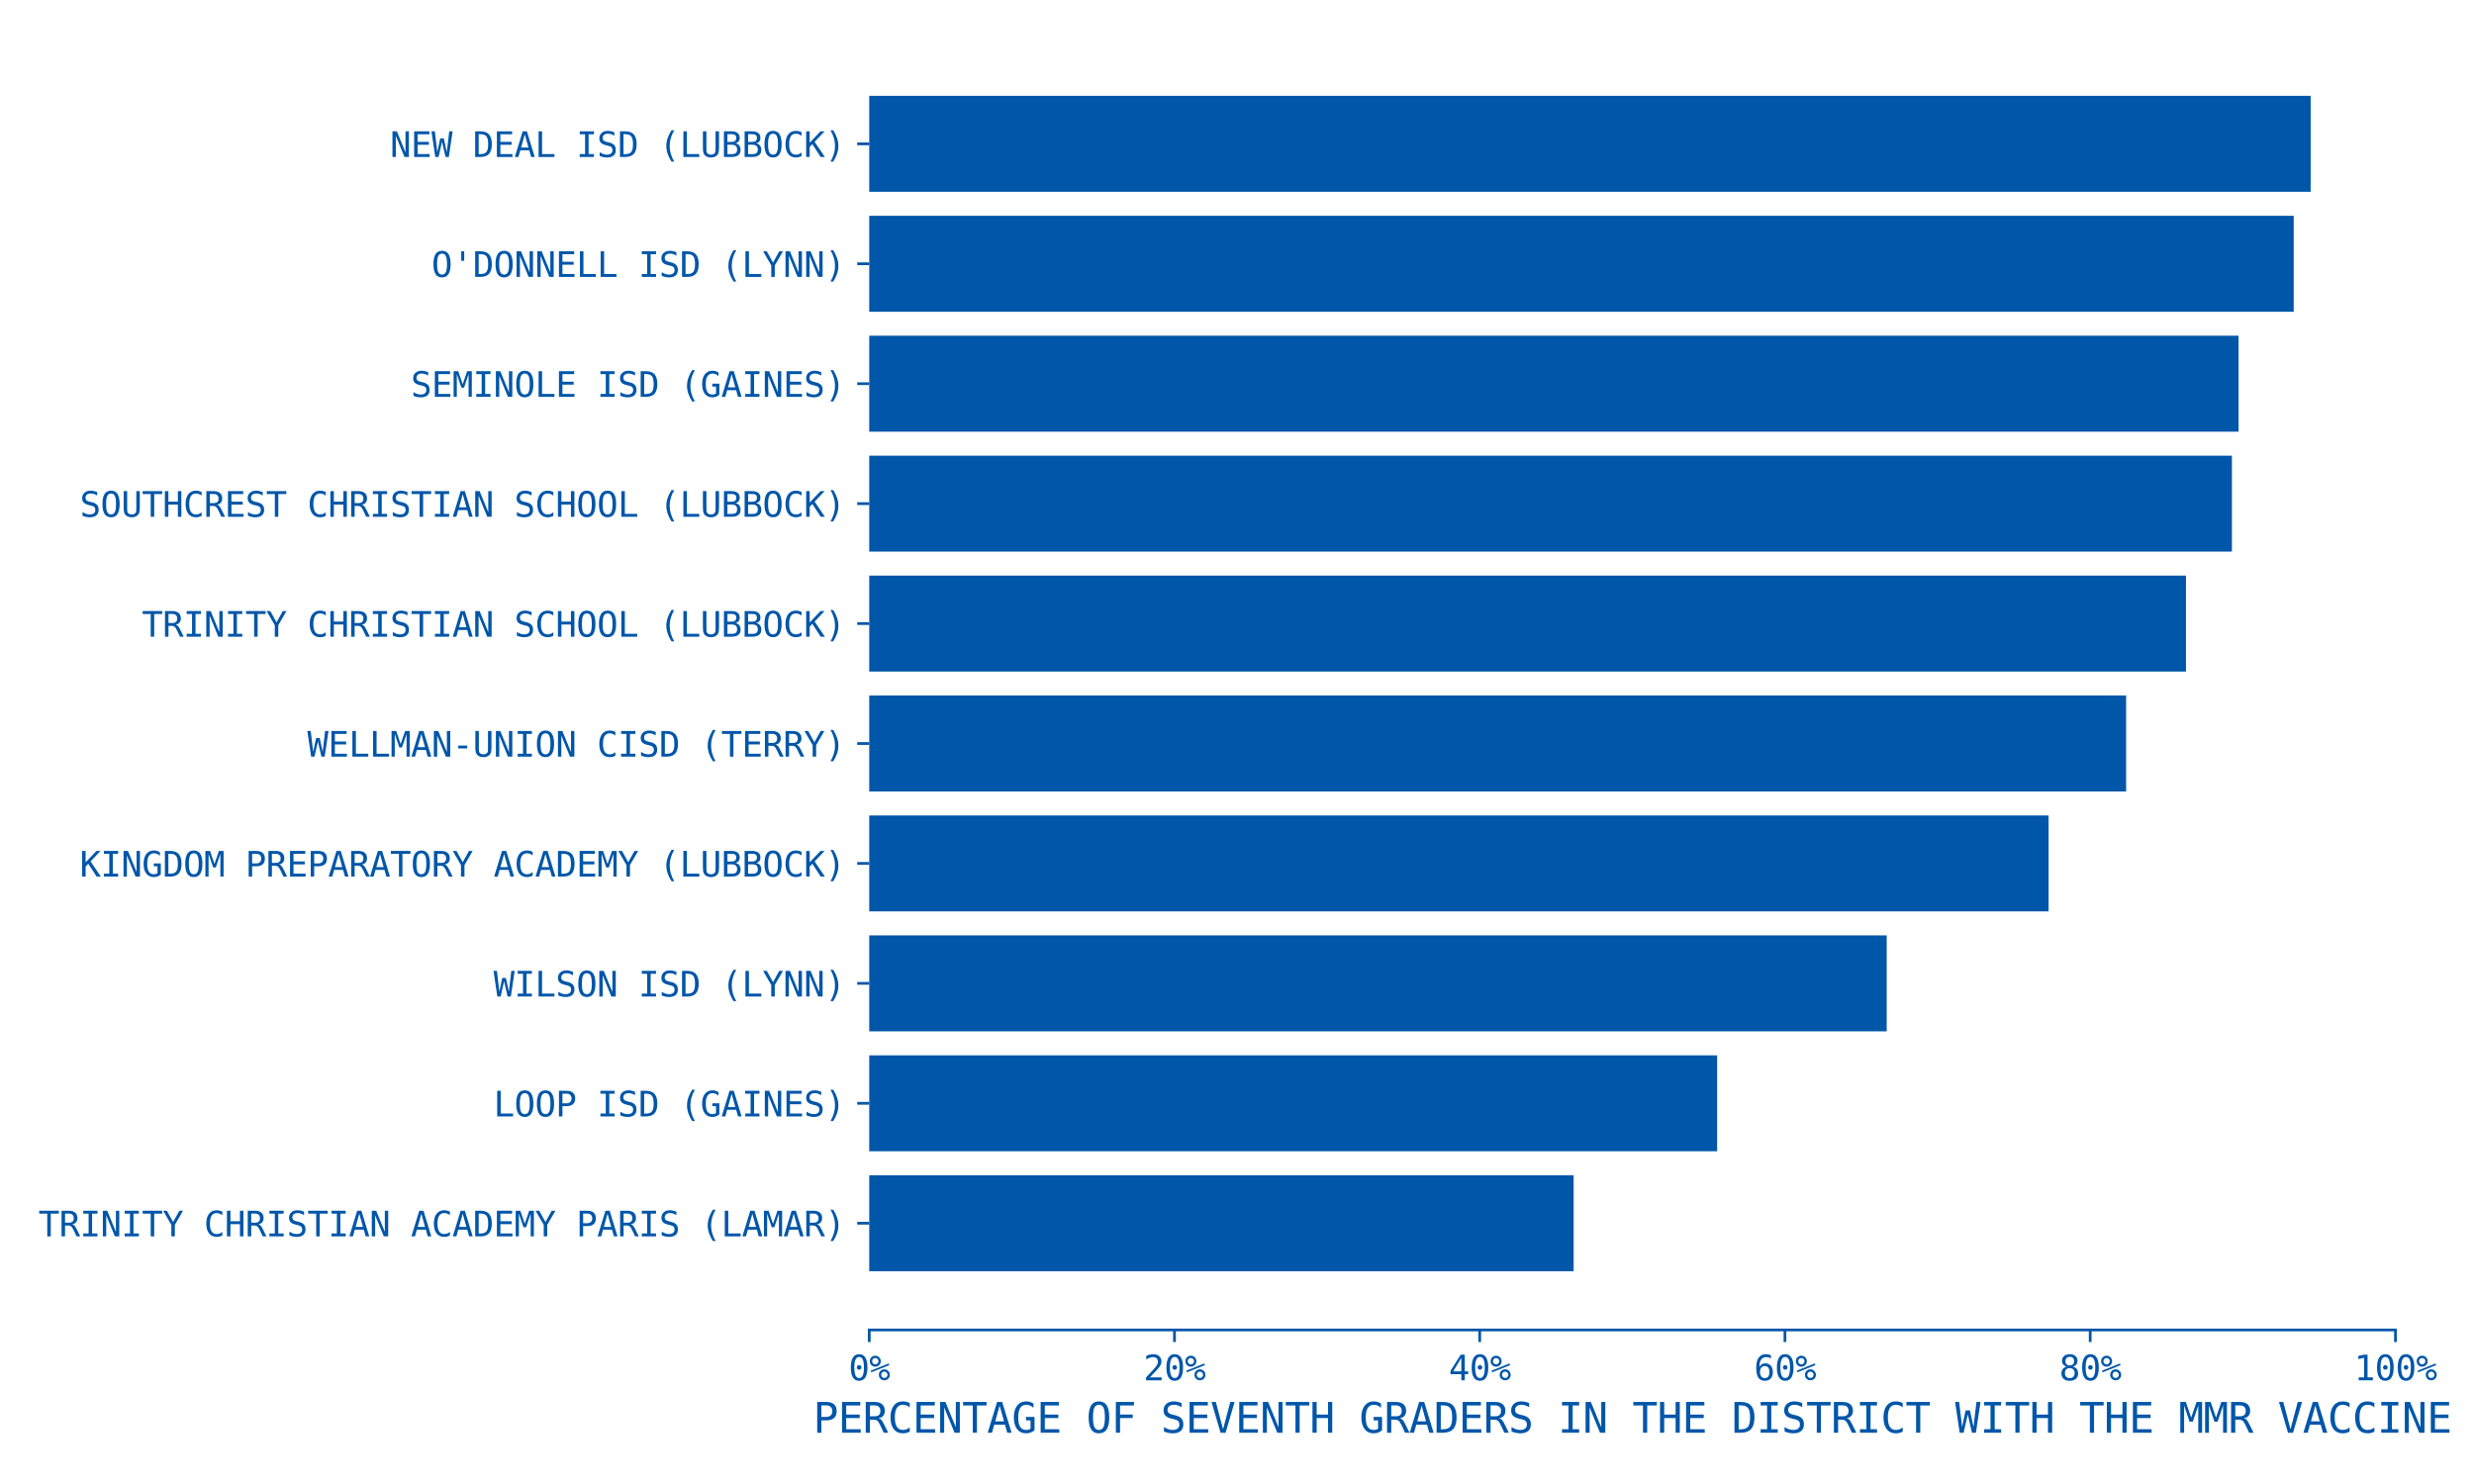<?xml version="1.0" encoding="utf-8" standalone="no"?>
<!DOCTYPE svg PUBLIC "-//W3C//DTD SVG 1.1//EN"
  "http://www.w3.org/Graphics/SVG/1.1/DTD/svg11.dtd">
<svg xmlns:xlink="http://www.w3.org/1999/xlink" width="720pt" height="432pt" viewBox="0 0 720 432" xmlns="http://www.w3.org/2000/svg" version="1.1">
 <defs>
  <style type="text/css">*{stroke-linejoin: round; stroke-linecap: butt}</style>
 </defs>
 <g id="figure_1">
  <g id="patch_1">
   <path d="M 0 432 
L 720 432 
L 720 0 
L 0 0 
z
" style="fill: #ffffff"/>
  </g>
  <g id="axes_1">
   <g id="patch_2">
    <path d="M 252.97 387.16 
L 697.14 387.16 
L 697.14 10.8 
L 252.97 10.8 
z
" style="fill: #ffffff"/>
   </g>
   <g id="patch_3">
    <path d="M 252.97 370.053 
L 457.972 370.053 
L 457.972 342.122 
L 252.97 342.122 
z
" clip-path="url(#p07ffabff67)" style="fill: #0056a9"/>
   </g>
   <g id="patch_4">
    <path d="M 252.97 335.14 
L 499.731 335.14 
L 499.731 307.21 
L 252.97 307.21 
z
" clip-path="url(#p07ffabff67)" style="fill: #0056a9"/>
   </g>
   <g id="patch_5">
    <path d="M 252.97 300.227 
L 549.083 300.227 
L 549.083 272.297 
L 252.97 272.297 
z
" clip-path="url(#p07ffabff67)" style="fill: #0056a9"/>
   </g>
   <g id="patch_6">
    <path d="M 252.97 265.314 
L 596.192 265.314 
L 596.192 237.384 
L 252.97 237.384 
z
" clip-path="url(#p07ffabff67)" style="fill: #0056a9"/>
   </g>
   <g id="patch_7">
    <path d="M 252.97 230.402 
L 618.757 230.402 
L 618.757 202.471 
L 252.97 202.471 
z
" clip-path="url(#p07ffabff67)" style="fill: #0056a9"/>
   </g>
   <g id="patch_8">
    <path d="M 252.97 195.489 
L 636.175 195.489 
L 636.175 167.558 
L 252.97 167.558 
z
" clip-path="url(#p07ffabff67)" style="fill: #0056a9"/>
   </g>
   <g id="patch_9">
    <path d="M 252.97 160.576 
L 649.55 160.576 
L 649.55 132.646 
L 252.97 132.646 
z
" clip-path="url(#p07ffabff67)" style="fill: #0056a9"/>
   </g>
   <g id="patch_10">
    <path d="M 252.97 125.663 
L 651.478 125.663 
L 651.478 97.733 
L 252.97 97.733 
z
" clip-path="url(#p07ffabff67)" style="fill: #0056a9"/>
   </g>
   <g id="patch_11">
    <path d="M 252.97 90.75 
L 667.529 90.75 
L 667.529 62.82 
L 252.97 62.82 
z
" clip-path="url(#p07ffabff67)" style="fill: #0056a9"/>
   </g>
   <g id="patch_12">
    <path d="M 252.97 55.838 
L 672.464 55.838 
L 672.464 27.907 
L 252.97 27.907 
z
" clip-path="url(#p07ffabff67)" style="fill: #0056a9"/>
   </g>
   <g id="matplotlib.axis_1">
    <g id="xtick_1">
     <g id="line2d_1">
      <defs>
       <path id="mfeae69764f" d="M 0 0 
L 0 3.5 
" style="stroke: #0056a9; stroke-width: 0.8"/>
      </defs>
      <g>
       <use xlink:href="#mfeae69764f" x="252.97" y="387.16" style="fill: #0056a9; stroke: #0056a9; stroke-width: 0.8"/>
      </g>
     </g>
     <g id="text_1">
      <!-- 0% -->
      <g style="fill: #0056a9" transform="translate(246.95 401.812) scale(0.1 -0.1)">
       <defs>
        <path id="DejaVuSansMono-30" d="M 1509 2344 
Q 1509 2516 1629 2641 
Q 1750 2766 1919 2766 
Q 2094 2766 2219 2641 
Q 2344 2516 2344 2344 
Q 2344 2169 2220 2047 
Q 2097 1925 1919 1925 
Q 1744 1925 1626 2044 
Q 1509 2163 1509 2344 
z
M 1925 4250 
Q 1484 4250 1267 3775 
Q 1050 3300 1050 2328 
Q 1050 1359 1267 884 
Q 1484 409 1925 409 
Q 2369 409 2586 884 
Q 2803 1359 2803 2328 
Q 2803 3300 2586 3775 
Q 2369 4250 1925 4250 
z
M 1925 4750 
Q 2672 4750 3055 4137 
Q 3438 3525 3438 2328 
Q 3438 1134 3055 521 
Q 2672 -91 1925 -91 
Q 1178 -91 797 521 
Q 416 1134 416 2328 
Q 416 3525 797 4137 
Q 1178 4750 1925 4750 
z
" transform="scale(0.016)"/>
        <path id="DejaVuSansMono-25" d="M 2175 997 
Q 2175 753 2339 587 
Q 2503 422 2747 422 
Q 2988 422 3155 589 
Q 3322 756 3322 997 
Q 3322 1238 3153 1406 
Q 2984 1575 2747 1575 
Q 2503 1575 2339 1409 
Q 2175 1244 2175 997 
z
M 1753 997 
Q 1753 1419 2040 1708 
Q 2328 1997 2747 1997 
Q 2947 1997 3126 1922 
Q 3306 1847 3450 1703 
Q 3594 1556 3672 1375 
Q 3750 1194 3750 997 
Q 3750 581 3459 290 
Q 3169 0 2747 0 
Q 2322 0 2037 286 
Q 1753 572 1753 997 
z
M 378 1453 
L 269 1753 
L 3525 3059 
L 3653 2759 
L 378 1453 
z
M 525 3475 
Q 525 3228 689 3064 
Q 853 2900 1100 2900 
Q 1341 2900 1509 3067 
Q 1678 3234 1678 3475 
Q 1678 3716 1509 3883 
Q 1341 4050 1100 4050 
Q 859 4050 692 3884 
Q 525 3719 525 3475 
z
M 103 3475 
Q 103 3897 390 4186 
Q 678 4475 1100 4475 
Q 1300 4475 1483 4400 
Q 1666 4325 1806 4184 
Q 1947 4044 2023 3861 
Q 2100 3678 2100 3475 
Q 2100 3056 1809 2767 
Q 1519 2478 1100 2478 
Q 678 2478 390 2765 
Q 103 3053 103 3475 
z
" transform="scale(0.016)"/>
       </defs>
       <use xlink:href="#DejaVuSansMono-30"/>
       <use xlink:href="#DejaVuSansMono-25" transform="translate(60.205 0)"/>
      </g>
     </g>
    </g>
    <g id="xtick_2">
     <g id="line2d_2">
      <g>
       <use xlink:href="#mfeae69764f" x="341.804" y="387.16" style="fill: #0056a9; stroke: #0056a9; stroke-width: 0.8"/>
      </g>
     </g>
     <g id="text_2">
      <!-- 20% -->
      <g style="fill: #0056a9" transform="translate(332.774 401.812) scale(0.1 -0.1)">
       <defs>
        <path id="DejaVuSansMono-32" d="M 1166 531 
L 3309 531 
L 3309 0 
L 475 0 
L 475 531 
Q 1059 1147 1496 1619 
Q 1934 2091 2100 2284 
Q 2413 2666 2522 2902 
Q 2631 3138 2631 3384 
Q 2631 3775 2401 3997 
Q 2172 4219 1772 4219 
Q 1488 4219 1175 4116 
Q 863 4013 513 3803 
L 513 4441 
Q 834 4594 1145 4672 
Q 1456 4750 1759 4750 
Q 2444 4750 2861 4386 
Q 3278 4022 3278 3431 
Q 3278 3131 3139 2831 
Q 3000 2531 2688 2169 
Q 2513 1966 2180 1606 
Q 1847 1247 1166 531 
z
" transform="scale(0.016)"/>
       </defs>
       <use xlink:href="#DejaVuSansMono-32"/>
       <use xlink:href="#DejaVuSansMono-30" transform="translate(60.205 0)"/>
       <use xlink:href="#DejaVuSansMono-25" transform="translate(120.41 0)"/>
      </g>
     </g>
    </g>
    <g id="xtick_3">
     <g id="line2d_3">
      <g>
       <use xlink:href="#mfeae69764f" x="430.638" y="387.16" style="fill: #0056a9; stroke: #0056a9; stroke-width: 0.8"/>
      </g>
     </g>
     <g id="text_3">
      <!-- 40% -->
      <g style="fill: #0056a9" transform="translate(421.608 401.812) scale(0.1 -0.1)">
       <defs>
        <path id="DejaVuSansMono-34" d="M 2297 4091 
L 825 1625 
L 2297 1625 
L 2297 4091 
z
M 2194 4666 
L 2925 4666 
L 2925 1625 
L 3547 1625 
L 3547 1113 
L 2925 1113 
L 2925 0 
L 2297 0 
L 2297 1113 
L 319 1113 
L 319 1709 
L 2194 4666 
z
" transform="scale(0.016)"/>
       </defs>
       <use xlink:href="#DejaVuSansMono-34"/>
       <use xlink:href="#DejaVuSansMono-30" transform="translate(60.205 0)"/>
       <use xlink:href="#DejaVuSansMono-25" transform="translate(120.41 0)"/>
      </g>
     </g>
    </g>
    <g id="xtick_4">
     <g id="line2d_4">
      <g>
       <use xlink:href="#mfeae69764f" x="519.472" y="387.16" style="fill: #0056a9; stroke: #0056a9; stroke-width: 0.8"/>
      </g>
     </g>
     <g id="text_4">
      <!-- 60% -->
      <g style="fill: #0056a9" transform="translate(510.442 401.812) scale(0.1 -0.1)">
       <defs>
        <path id="DejaVuSansMono-36" d="M 3097 4563 
L 3097 3981 
Q 2900 4097 2678 4158 
Q 2456 4219 2216 4219 
Q 1616 4219 1306 3767 
Q 997 3316 997 2438 
Q 1147 2750 1412 2917 
Q 1678 3084 2022 3084 
Q 2697 3084 3067 2670 
Q 3438 2256 3438 1497 
Q 3438 741 3056 325 
Q 2675 -91 1984 -91 
Q 1172 -91 794 492 
Q 416 1075 416 2328 
Q 416 3509 870 4129 
Q 1325 4750 2188 4750 
Q 2419 4750 2650 4701 
Q 2881 4653 3097 4563 
z
M 1972 2591 
Q 1569 2591 1337 2300 
Q 1106 2009 1106 1497 
Q 1106 984 1337 693 
Q 1569 403 1972 403 
Q 2391 403 2603 679 
Q 2816 956 2816 1497 
Q 2816 2041 2603 2316 
Q 2391 2591 1972 2591 
z
" transform="scale(0.016)"/>
       </defs>
       <use xlink:href="#DejaVuSansMono-36"/>
       <use xlink:href="#DejaVuSansMono-30" transform="translate(60.205 0)"/>
       <use xlink:href="#DejaVuSansMono-25" transform="translate(120.41 0)"/>
      </g>
     </g>
    </g>
    <g id="xtick_5">
     <g id="line2d_5">
      <g>
       <use xlink:href="#mfeae69764f" x="608.306" y="387.16" style="fill: #0056a9; stroke: #0056a9; stroke-width: 0.8"/>
      </g>
     </g>
     <g id="text_5">
      <!-- 80% -->
      <g style="fill: #0056a9" transform="translate(599.276 401.812) scale(0.1 -0.1)">
       <defs>
        <path id="DejaVuSansMono-38" d="M 1925 2216 
Q 1503 2216 1273 1980 
Q 1044 1744 1044 1313 
Q 1044 881 1276 642 
Q 1509 403 1925 403 
Q 2350 403 2579 639 
Q 2809 875 2809 1313 
Q 2809 1741 2576 1978 
Q 2344 2216 1925 2216 
z
M 1375 2478 
Q 972 2581 745 2862 
Q 519 3144 519 3541 
Q 519 4097 897 4423 
Q 1275 4750 1925 4750 
Q 2578 4750 2956 4423 
Q 3334 4097 3334 3541 
Q 3334 3144 3107 2862 
Q 2881 2581 2478 2478 
Q 2947 2375 3195 2062 
Q 3444 1750 3444 1253 
Q 3444 622 3041 265 
Q 2638 -91 1925 -91 
Q 1213 -91 811 264 
Q 409 619 409 1247 
Q 409 1747 657 2061 
Q 906 2375 1375 2478 
z
M 1147 3481 
Q 1147 3106 1347 2909 
Q 1547 2713 1925 2713 
Q 2306 2713 2506 2909 
Q 2706 3106 2706 3481 
Q 2706 3863 2507 4063 
Q 2309 4263 1925 4263 
Q 1547 4263 1347 4061 
Q 1147 3859 1147 3481 
z
" transform="scale(0.016)"/>
       </defs>
       <use xlink:href="#DejaVuSansMono-38"/>
       <use xlink:href="#DejaVuSansMono-30" transform="translate(60.205 0)"/>
       <use xlink:href="#DejaVuSansMono-25" transform="translate(120.41 0)"/>
      </g>
     </g>
    </g>
    <g id="xtick_6">
     <g id="line2d_6">
      <g>
       <use xlink:href="#mfeae69764f" x="697.14" y="387.16" style="fill: #0056a9; stroke: #0056a9; stroke-width: 0.8"/>
      </g>
     </g>
     <g id="text_6">
      <!-- 100% -->
      <g style="fill: #0056a9" transform="translate(685.099 401.812) scale(0.1 -0.1)">
       <defs>
        <path id="DejaVuSansMono-31" d="M 844 531 
L 1825 531 
L 1825 4097 
L 769 3859 
L 769 4434 
L 1819 4666 
L 2450 4666 
L 2450 531 
L 3419 531 
L 3419 0 
L 844 0 
L 844 531 
z
" transform="scale(0.016)"/>
       </defs>
       <use xlink:href="#DejaVuSansMono-31"/>
       <use xlink:href="#DejaVuSansMono-30" transform="translate(60.205 0)"/>
       <use xlink:href="#DejaVuSansMono-30" transform="translate(120.41 0)"/>
       <use xlink:href="#DejaVuSansMono-25" transform="translate(180.615 0)"/>
      </g>
     </g>
    </g>
    <g id="text_7">
     <!-- PERCENTAGE OF SEVENTH GRADERS IN THE DISTRICT WITH THE MMR VACCINE -->
     <g style="fill: #0056a9" transform="translate(236.651 417.073) scale(0.12 -0.12)">
      <defs>
       <path id="DejaVuSansMono-50" d="M 1247 4147 
L 1247 2394 
L 1978 2394 
Q 2416 2394 2661 2625 
Q 2906 2856 2906 3272 
Q 2906 3688 2662 3917 
Q 2419 4147 1978 4147 
L 1247 4147 
z
M 616 4666 
L 1978 4666 
Q 2759 4666 3162 4311 
Q 3566 3956 3566 3272 
Q 3566 2581 3164 2228 
Q 2763 1875 1978 1875 
L 1247 1875 
L 1247 0 
L 616 0 
L 616 4666 
z
" transform="scale(0.016)"/>
       <path id="DejaVuSansMono-45" d="M 616 4666 
L 3384 4666 
L 3384 4134 
L 1247 4134 
L 1247 2753 
L 3291 2753 
L 3291 2222 
L 1247 2222 
L 1247 531 
L 3444 531 
L 3444 0 
L 616 0 
L 616 4666 
z
" transform="scale(0.016)"/>
       <path id="DejaVuSansMono-52" d="M 2375 2203 
Q 2619 2141 2791 1967 
Q 2963 1794 3219 1275 
L 3853 0 
L 3175 0 
L 2619 1178 
Q 2378 1681 2186 1826 
Q 1994 1972 1684 1972 
L 1081 1972 
L 1081 0 
L 447 0 
L 447 4666 
L 1747 4666 
Q 2516 4666 2925 4319 
Q 3334 3972 3334 3316 
Q 3334 2853 3082 2561 
Q 2831 2269 2375 2203 
z
M 1081 4147 
L 1081 2491 
L 1772 2491 
Q 2225 2491 2447 2694 
Q 2669 2897 2669 3316 
Q 2669 3719 2433 3933 
Q 2197 4147 1747 4147 
L 1081 4147 
z
" transform="scale(0.016)"/>
       <path id="DejaVuSansMono-43" d="M 3353 166 
Q 3113 38 2859 -26 
Q 2606 -91 2322 -91 
Q 1425 -91 929 543 
Q 434 1178 434 2328 
Q 434 3472 932 4111 
Q 1431 4750 2322 4750 
Q 2606 4750 2859 4686 
Q 3113 4622 3353 4494 
L 3353 3847 
Q 3122 4038 2856 4138 
Q 2591 4238 2322 4238 
Q 1706 4238 1400 3763 
Q 1094 3288 1094 2328 
Q 1094 1372 1400 897 
Q 1706 422 2322 422 
Q 2597 422 2861 522 
Q 3125 622 3353 813 
L 3353 166 
z
" transform="scale(0.016)"/>
       <path id="DejaVuSansMono-4e" d="M 434 4666 
L 1234 4666 
L 2809 825 
L 2809 4666 
L 3419 4666 
L 3419 0 
L 2619 0 
L 1044 3841 
L 1044 0 
L 434 0 
L 434 4666 
z
" transform="scale(0.016)"/>
       <path id="DejaVuSansMono-54" d="M 147 4666 
L 3706 4666 
L 3706 4134 
L 2247 4134 
L 2247 0 
L 1613 0 
L 1613 4134 
L 147 4134 
L 147 4666 
z
" transform="scale(0.016)"/>
       <path id="DejaVuSansMono-41" d="M 1925 4109 
L 1259 1722 
L 2591 1722 
L 1925 4109 
z
M 1544 4666 
L 2309 4666 
L 3738 0 
L 3084 0 
L 2741 1216 
L 1106 1216 
L 769 0 
L 116 0 
L 1544 4666 
z
" transform="scale(0.016)"/>
       <path id="DejaVuSansMono-47" d="M 3450 384 
Q 3197 150 2880 29 
Q 2563 -91 2194 -91 
Q 1306 -91 812 545 
Q 319 1181 319 2328 
Q 319 3472 819 4111 
Q 1319 4750 2209 4750 
Q 2503 4750 2772 4667 
Q 3041 4584 3291 4416 
L 3291 3769 
Q 3038 4009 2772 4123 
Q 2506 4238 2209 4238 
Q 1594 4238 1286 3761 
Q 978 3284 978 2328 
Q 978 1356 1276 889 
Q 1575 422 2194 422 
Q 2403 422 2561 470 
Q 2719 519 2847 622 
L 2847 1875 
L 2169 1875 
L 2169 2394 
L 3450 2394 
L 3450 384 
z
" transform="scale(0.016)"/>
       <path id="DejaVuSansMono-20" transform="scale(0.016)"/>
       <path id="DejaVuSansMono-4f" d="M 2828 2328 
Q 2828 3356 2617 3797 
Q 2406 4238 1925 4238 
Q 1447 4238 1236 3797 
Q 1025 3356 1025 2328 
Q 1025 1303 1236 862 
Q 1447 422 1925 422 
Q 2406 422 2617 861 
Q 2828 1300 2828 2328 
z
M 3488 2328 
Q 3488 1109 3102 509 
Q 2716 -91 1925 -91 
Q 1134 -91 750 506 
Q 366 1103 366 2328 
Q 366 3550 752 4150 
Q 1138 4750 1925 4750 
Q 2716 4750 3102 4150 
Q 3488 3550 3488 2328 
z
" transform="scale(0.016)"/>
       <path id="DejaVuSansMono-46" d="M 728 4666 
L 3475 4666 
L 3475 4134 
L 1363 4134 
L 1363 2759 
L 3278 2759 
L 3278 2228 
L 1363 2228 
L 1363 0 
L 728 0 
L 728 4666 
z
" transform="scale(0.016)"/>
       <path id="DejaVuSansMono-53" d="M 3163 4506 
L 3163 3866 
Q 2875 4050 2586 4144 
Q 2297 4238 2003 4238 
Q 1556 4238 1297 4030 
Q 1038 3822 1038 3469 
Q 1038 3159 1208 2996 
Q 1378 2834 1844 2725 
L 2175 2650 
Q 2831 2497 3131 2169 
Q 3431 1841 3431 1275 
Q 3431 609 3018 259 
Q 2606 -91 1819 -91 
Q 1491 -91 1159 -20 
Q 828 50 494 191 
L 494 863 
Q 853 634 1173 528 
Q 1494 422 1819 422 
Q 2297 422 2562 636 
Q 2828 850 2828 1234 
Q 2828 1584 2645 1768 
Q 2463 1953 2009 2053 
L 1672 2131 
Q 1022 2278 728 2575 
Q 434 2872 434 3372 
Q 434 3997 854 4373 
Q 1275 4750 1972 4750 
Q 2241 4750 2537 4689 
Q 2834 4628 3163 4506 
z
" transform="scale(0.016)"/>
       <path id="DejaVuSansMono-56" d="M 1925 531 
L 3022 4666 
L 3675 4666 
L 2309 0 
L 1544 0 
L 178 4666 
L 831 4666 
L 1925 531 
z
" transform="scale(0.016)"/>
       <path id="DejaVuSansMono-48" d="M 428 4666 
L 1063 4666 
L 1063 2753 
L 2791 2753 
L 2791 4666 
L 3425 4666 
L 3425 0 
L 2791 0 
L 2791 2222 
L 1063 2222 
L 1063 0 
L 428 0 
L 428 4666 
z
" transform="scale(0.016)"/>
       <path id="DejaVuSansMono-44" d="M 1363 519 
Q 2159 519 2475 911 
Q 2791 1303 2791 2328 
Q 2791 3363 2477 3755 
Q 2163 4147 1363 4147 
L 1063 4147 
L 1063 519 
L 1363 519 
z
M 1375 4666 
Q 2444 4666 2950 4097 
Q 3456 3528 3456 2328 
Q 3456 1134 2950 567 
Q 2444 0 1375 0 
L 428 0 
L 428 4666 
L 1375 4666 
z
" transform="scale(0.016)"/>
       <path id="DejaVuSansMono-49" d="M 628 4666 
L 3219 4666 
L 3219 4134 
L 2241 4134 
L 2241 531 
L 3219 531 
L 3219 0 
L 628 0 
L 628 531 
L 1606 531 
L 1606 4134 
L 628 4134 
L 628 4666 
z
" transform="scale(0.016)"/>
       <path id="DejaVuSansMono-57" d="M 0 4666 
L 616 4666 
L 1063 878 
L 1594 3384 
L 2253 3384 
L 2791 872 
L 3238 4666 
L 3853 4666 
L 3156 0 
L 2559 0 
L 1925 2772 
L 1294 0 
L 697 0 
L 0 4666 
z
" transform="scale(0.016)"/>
       <path id="DejaVuSansMono-4d" d="M 269 4666 
L 1113 4666 
L 1919 2291 
L 2731 4666 
L 3578 4666 
L 3578 0 
L 2994 0 
L 2994 4122 
L 2163 1663 
L 1684 1663 
L 850 4122 
L 850 0 
L 269 0 
L 269 4666 
z
" transform="scale(0.016)"/>
      </defs>
      <use xlink:href="#DejaVuSansMono-50"/>
      <use xlink:href="#DejaVuSansMono-45" transform="translate(60.205 0)"/>
      <use xlink:href="#DejaVuSansMono-52" transform="translate(120.41 0)"/>
      <use xlink:href="#DejaVuSansMono-43" transform="translate(180.615 0)"/>
      <use xlink:href="#DejaVuSansMono-45" transform="translate(240.82 0)"/>
      <use xlink:href="#DejaVuSansMono-4e" transform="translate(301.025 0)"/>
      <use xlink:href="#DejaVuSansMono-54" transform="translate(361.23 0)"/>
      <use xlink:href="#DejaVuSansMono-41" transform="translate(421.436 0)"/>
      <use xlink:href="#DejaVuSansMono-47" transform="translate(481.641 0)"/>
      <use xlink:href="#DejaVuSansMono-45" transform="translate(541.846 0)"/>
      <use xlink:href="#DejaVuSansMono-20" transform="translate(602.051 0)"/>
      <use xlink:href="#DejaVuSansMono-4f" transform="translate(662.256 0)"/>
      <use xlink:href="#DejaVuSansMono-46" transform="translate(722.461 0)"/>
      <use xlink:href="#DejaVuSansMono-20" transform="translate(782.666 0)"/>
      <use xlink:href="#DejaVuSansMono-53" transform="translate(842.871 0)"/>
      <use xlink:href="#DejaVuSansMono-45" transform="translate(903.076 0)"/>
      <use xlink:href="#DejaVuSansMono-56" transform="translate(963.281 0)"/>
      <use xlink:href="#DejaVuSansMono-45" transform="translate(1023.486 0)"/>
      <use xlink:href="#DejaVuSansMono-4e" transform="translate(1083.691 0)"/>
      <use xlink:href="#DejaVuSansMono-54" transform="translate(1143.896 0)"/>
      <use xlink:href="#DejaVuSansMono-48" transform="translate(1204.102 0)"/>
      <use xlink:href="#DejaVuSansMono-20" transform="translate(1264.307 0)"/>
      <use xlink:href="#DejaVuSansMono-47" transform="translate(1324.512 0)"/>
      <use xlink:href="#DejaVuSansMono-52" transform="translate(1384.717 0)"/>
      <use xlink:href="#DejaVuSansMono-41" transform="translate(1444.922 0)"/>
      <use xlink:href="#DejaVuSansMono-44" transform="translate(1505.127 0)"/>
      <use xlink:href="#DejaVuSansMono-45" transform="translate(1565.332 0)"/>
      <use xlink:href="#DejaVuSansMono-52" transform="translate(1625.537 0)"/>
      <use xlink:href="#DejaVuSansMono-53" transform="translate(1685.742 0)"/>
      <use xlink:href="#DejaVuSansMono-20" transform="translate(1745.947 0)"/>
      <use xlink:href="#DejaVuSansMono-49" transform="translate(1806.152 0)"/>
      <use xlink:href="#DejaVuSansMono-4e" transform="translate(1866.357 0)"/>
      <use xlink:href="#DejaVuSansMono-20" transform="translate(1926.562 0)"/>
      <use xlink:href="#DejaVuSansMono-54" transform="translate(1986.768 0)"/>
      <use xlink:href="#DejaVuSansMono-48" transform="translate(2046.973 0)"/>
      <use xlink:href="#DejaVuSansMono-45" transform="translate(2107.178 0)"/>
      <use xlink:href="#DejaVuSansMono-20" transform="translate(2167.383 0)"/>
      <use xlink:href="#DejaVuSansMono-44" transform="translate(2227.588 0)"/>
      <use xlink:href="#DejaVuSansMono-49" transform="translate(2287.793 0)"/>
      <use xlink:href="#DejaVuSansMono-53" transform="translate(2347.998 0)"/>
      <use xlink:href="#DejaVuSansMono-54" transform="translate(2408.203 0)"/>
      <use xlink:href="#DejaVuSansMono-52" transform="translate(2468.408 0)"/>
      <use xlink:href="#DejaVuSansMono-49" transform="translate(2528.613 0)"/>
      <use xlink:href="#DejaVuSansMono-43" transform="translate(2588.818 0)"/>
      <use xlink:href="#DejaVuSansMono-54" transform="translate(2649.023 0)"/>
      <use xlink:href="#DejaVuSansMono-20" transform="translate(2709.229 0)"/>
      <use xlink:href="#DejaVuSansMono-57" transform="translate(2769.434 0)"/>
      <use xlink:href="#DejaVuSansMono-49" transform="translate(2829.639 0)"/>
      <use xlink:href="#DejaVuSansMono-54" transform="translate(2889.844 0)"/>
      <use xlink:href="#DejaVuSansMono-48" transform="translate(2950.049 0)"/>
      <use xlink:href="#DejaVuSansMono-20" transform="translate(3010.254 0)"/>
      <use xlink:href="#DejaVuSansMono-54" transform="translate(3070.459 0)"/>
      <use xlink:href="#DejaVuSansMono-48" transform="translate(3130.664 0)"/>
      <use xlink:href="#DejaVuSansMono-45" transform="translate(3190.869 0)"/>
      <use xlink:href="#DejaVuSansMono-20" transform="translate(3251.074 0)"/>
      <use xlink:href="#DejaVuSansMono-4d" transform="translate(3311.279 0)"/>
      <use xlink:href="#DejaVuSansMono-4d" transform="translate(3371.484 0)"/>
      <use xlink:href="#DejaVuSansMono-52" transform="translate(3431.689 0)"/>
      <use xlink:href="#DejaVuSansMono-20" transform="translate(3491.895 0)"/>
      <use xlink:href="#DejaVuSansMono-56" transform="translate(3552.1 0)"/>
      <use xlink:href="#DejaVuSansMono-41" transform="translate(3612.305 0)"/>
      <use xlink:href="#DejaVuSansMono-43" transform="translate(3672.51 0)"/>
      <use xlink:href="#DejaVuSansMono-43" transform="translate(3732.715 0)"/>
      <use xlink:href="#DejaVuSansMono-49" transform="translate(3792.92 0)"/>
      <use xlink:href="#DejaVuSansMono-4e" transform="translate(3853.125 0)"/>
      <use xlink:href="#DejaVuSansMono-45" transform="translate(3913.33 0)"/>
     </g>
    </g>
   </g>
   <g id="matplotlib.axis_2">
    <g id="ytick_1">
     <g id="line2d_7">
      <defs>
       <path id="m7241f2083c" d="M 0 0 
L -3.5 0 
" style="stroke: #0056a9; stroke-width: 0.8"/>
      </defs>
      <g>
       <use xlink:href="#m7241f2083c" x="252.97" y="356.088" style="fill: #0056a9; stroke: #0056a9; stroke-width: 0.8"/>
      </g>
     </g>
     <g id="text_8">
      <!-- TRINITY CHRISTIAN ACADEMY PARIS (LAMAR) -->
      <g style="fill: #0056a9" transform="translate(11.178 359.913) scale(0.1 -0.1)">
       <defs>
        <path id="DejaVuSansMono-59" d="M 116 4666 
L 788 4666 
L 1925 2606 
L 3059 4666 
L 3738 4666 
L 2241 2094 
L 2241 0 
L 1606 0 
L 1606 2094 
L 116 4666 
z
" transform="scale(0.016)"/>
        <path id="DejaVuSansMono-28" d="M 2766 4856 
Q 2350 4144 2145 3436 
Q 1941 2728 1941 2009 
Q 1941 1294 2145 584 
Q 2350 -125 2766 -844 
L 2266 -844 
Q 1794 -100 1562 604 
Q 1331 1309 1331 2009 
Q 1331 2706 1562 3412 
Q 1794 4119 2266 4856 
L 2766 4856 
z
" transform="scale(0.016)"/>
        <path id="DejaVuSansMono-4c" d="M 672 4666 
L 1306 4666 
L 1306 531 
L 3559 531 
L 3559 0 
L 672 0 
L 672 4666 
z
" transform="scale(0.016)"/>
        <path id="DejaVuSansMono-29" d="M 1088 4856 
L 1588 4856 
Q 2059 4119 2290 3412 
Q 2522 2706 2522 2009 
Q 2522 1306 2290 600 
Q 2059 -106 1588 -844 
L 1088 -844 
Q 1503 -119 1708 590 
Q 1913 1300 1913 2009 
Q 1913 2722 1708 3431 
Q 1503 4141 1088 4856 
z
" transform="scale(0.016)"/>
       </defs>
       <use xlink:href="#DejaVuSansMono-54"/>
       <use xlink:href="#DejaVuSansMono-52" transform="translate(60.205 0)"/>
       <use xlink:href="#DejaVuSansMono-49" transform="translate(120.41 0)"/>
       <use xlink:href="#DejaVuSansMono-4e" transform="translate(180.615 0)"/>
       <use xlink:href="#DejaVuSansMono-49" transform="translate(240.82 0)"/>
       <use xlink:href="#DejaVuSansMono-54" transform="translate(301.025 0)"/>
       <use xlink:href="#DejaVuSansMono-59" transform="translate(361.23 0)"/>
       <use xlink:href="#DejaVuSansMono-20" transform="translate(421.436 0)"/>
       <use xlink:href="#DejaVuSansMono-43" transform="translate(481.641 0)"/>
       <use xlink:href="#DejaVuSansMono-48" transform="translate(541.846 0)"/>
       <use xlink:href="#DejaVuSansMono-52" transform="translate(602.051 0)"/>
       <use xlink:href="#DejaVuSansMono-49" transform="translate(662.256 0)"/>
       <use xlink:href="#DejaVuSansMono-53" transform="translate(722.461 0)"/>
       <use xlink:href="#DejaVuSansMono-54" transform="translate(782.666 0)"/>
       <use xlink:href="#DejaVuSansMono-49" transform="translate(842.871 0)"/>
       <use xlink:href="#DejaVuSansMono-41" transform="translate(903.076 0)"/>
       <use xlink:href="#DejaVuSansMono-4e" transform="translate(963.281 0)"/>
       <use xlink:href="#DejaVuSansMono-20" transform="translate(1023.486 0)"/>
       <use xlink:href="#DejaVuSansMono-41" transform="translate(1083.691 0)"/>
       <use xlink:href="#DejaVuSansMono-43" transform="translate(1143.896 0)"/>
       <use xlink:href="#DejaVuSansMono-41" transform="translate(1204.102 0)"/>
       <use xlink:href="#DejaVuSansMono-44" transform="translate(1264.307 0)"/>
       <use xlink:href="#DejaVuSansMono-45" transform="translate(1324.512 0)"/>
       <use xlink:href="#DejaVuSansMono-4d" transform="translate(1384.717 0)"/>
       <use xlink:href="#DejaVuSansMono-59" transform="translate(1444.922 0)"/>
       <use xlink:href="#DejaVuSansMono-20" transform="translate(1505.127 0)"/>
       <use xlink:href="#DejaVuSansMono-50" transform="translate(1565.332 0)"/>
       <use xlink:href="#DejaVuSansMono-41" transform="translate(1625.537 0)"/>
       <use xlink:href="#DejaVuSansMono-52" transform="translate(1685.742 0)"/>
       <use xlink:href="#DejaVuSansMono-49" transform="translate(1745.947 0)"/>
       <use xlink:href="#DejaVuSansMono-53" transform="translate(1806.152 0)"/>
       <use xlink:href="#DejaVuSansMono-20" transform="translate(1866.357 0)"/>
       <use xlink:href="#DejaVuSansMono-28" transform="translate(1926.562 0)"/>
       <use xlink:href="#DejaVuSansMono-4c" transform="translate(1986.768 0)"/>
       <use xlink:href="#DejaVuSansMono-41" transform="translate(2046.973 0)"/>
       <use xlink:href="#DejaVuSansMono-4d" transform="translate(2107.178 0)"/>
       <use xlink:href="#DejaVuSansMono-41" transform="translate(2167.383 0)"/>
       <use xlink:href="#DejaVuSansMono-52" transform="translate(2227.588 0)"/>
       <use xlink:href="#DejaVuSansMono-29" transform="translate(2287.793 0)"/>
      </g>
     </g>
    </g>
    <g id="ytick_2">
     <g id="line2d_8">
      <g>
       <use xlink:href="#m7241f2083c" x="252.97" y="321.175" style="fill: #0056a9; stroke: #0056a9; stroke-width: 0.8"/>
      </g>
     </g>
     <g id="text_9">
      <!-- LOOP ISD (GAINES) -->
      <g style="fill: #0056a9" transform="translate(143.625 325.001) scale(0.1 -0.1)">
       <use xlink:href="#DejaVuSansMono-4c"/>
       <use xlink:href="#DejaVuSansMono-4f" transform="translate(60.205 0)"/>
       <use xlink:href="#DejaVuSansMono-4f" transform="translate(120.41 0)"/>
       <use xlink:href="#DejaVuSansMono-50" transform="translate(180.615 0)"/>
       <use xlink:href="#DejaVuSansMono-20" transform="translate(240.82 0)"/>
       <use xlink:href="#DejaVuSansMono-49" transform="translate(301.025 0)"/>
       <use xlink:href="#DejaVuSansMono-53" transform="translate(361.23 0)"/>
       <use xlink:href="#DejaVuSansMono-44" transform="translate(421.436 0)"/>
       <use xlink:href="#DejaVuSansMono-20" transform="translate(481.641 0)"/>
       <use xlink:href="#DejaVuSansMono-28" transform="translate(541.846 0)"/>
       <use xlink:href="#DejaVuSansMono-47" transform="translate(602.051 0)"/>
       <use xlink:href="#DejaVuSansMono-41" transform="translate(662.256 0)"/>
       <use xlink:href="#DejaVuSansMono-49" transform="translate(722.461 0)"/>
       <use xlink:href="#DejaVuSansMono-4e" transform="translate(782.666 0)"/>
       <use xlink:href="#DejaVuSansMono-45" transform="translate(842.871 0)"/>
       <use xlink:href="#DejaVuSansMono-53" transform="translate(903.076 0)"/>
       <use xlink:href="#DejaVuSansMono-29" transform="translate(963.281 0)"/>
      </g>
     </g>
    </g>
    <g id="ytick_3">
     <g id="line2d_9">
      <g>
       <use xlink:href="#m7241f2083c" x="252.97" y="286.262" style="fill: #0056a9; stroke: #0056a9; stroke-width: 0.8"/>
      </g>
     </g>
     <g id="text_10">
      <!-- WILSON ISD (LYNN) -->
      <g style="fill: #0056a9" transform="translate(143.625 290.088) scale(0.1 -0.1)">
       <use xlink:href="#DejaVuSansMono-57"/>
       <use xlink:href="#DejaVuSansMono-49" transform="translate(60.205 0)"/>
       <use xlink:href="#DejaVuSansMono-4c" transform="translate(120.41 0)"/>
       <use xlink:href="#DejaVuSansMono-53" transform="translate(180.615 0)"/>
       <use xlink:href="#DejaVuSansMono-4f" transform="translate(240.82 0)"/>
       <use xlink:href="#DejaVuSansMono-4e" transform="translate(301.025 0)"/>
       <use xlink:href="#DejaVuSansMono-20" transform="translate(361.23 0)"/>
       <use xlink:href="#DejaVuSansMono-49" transform="translate(421.436 0)"/>
       <use xlink:href="#DejaVuSansMono-53" transform="translate(481.641 0)"/>
       <use xlink:href="#DejaVuSansMono-44" transform="translate(541.846 0)"/>
       <use xlink:href="#DejaVuSansMono-20" transform="translate(602.051 0)"/>
       <use xlink:href="#DejaVuSansMono-28" transform="translate(662.256 0)"/>
       <use xlink:href="#DejaVuSansMono-4c" transform="translate(722.461 0)"/>
       <use xlink:href="#DejaVuSansMono-59" transform="translate(782.666 0)"/>
       <use xlink:href="#DejaVuSansMono-4e" transform="translate(842.871 0)"/>
       <use xlink:href="#DejaVuSansMono-4e" transform="translate(903.076 0)"/>
       <use xlink:href="#DejaVuSansMono-29" transform="translate(963.281 0)"/>
      </g>
     </g>
    </g>
    <g id="ytick_4">
     <g id="line2d_10">
      <g>
       <use xlink:href="#m7241f2083c" x="252.97" y="251.349" style="fill: #0056a9; stroke: #0056a9; stroke-width: 0.8"/>
      </g>
     </g>
     <g id="text_11">
      <!-- KINGDOM PREPARATORY ACADEMY (LUBBOCK) -->
      <g style="fill: #0056a9" transform="translate(23.218 255.175) scale(0.1 -0.1)">
       <defs>
        <path id="DejaVuSansMono-4b" d="M 428 4666 
L 1063 4666 
L 1063 2591 
L 3034 4666 
L 3775 4666 
L 1959 2759 
L 3828 0 
L 3066 0 
L 1544 2338 
L 1063 1825 
L 1063 0 
L 428 0 
L 428 4666 
z
" transform="scale(0.016)"/>
        <path id="DejaVuSansMono-55" d="M 459 1791 
L 459 4666 
L 1094 4666 
L 1094 1503 
Q 1094 1163 1112 1017 
Q 1131 872 1178 794 
Q 1278 609 1467 515 
Q 1656 422 1925 422 
Q 2197 422 2384 515 
Q 2572 609 2675 794 
Q 2722 872 2740 1015 
Q 2759 1159 2759 1497 
L 2759 4666 
L 3391 4666 
L 3391 1791 
Q 3391 1075 3302 773 
Q 3213 472 2994 275 
Q 2788 91 2522 0 
Q 2256 -91 1925 -91 
Q 1597 -91 1331 0 
Q 1066 91 856 275 
Q 641 469 550 776 
Q 459 1084 459 1791 
z
" transform="scale(0.016)"/>
        <path id="DejaVuSansMono-42" d="M 1153 2228 
L 1153 519 
L 1900 519 
Q 2450 519 2684 711 
Q 2919 903 2919 1344 
Q 2919 1800 2672 2014 
Q 2425 2228 1900 2228 
L 1153 2228 
z
M 1153 4147 
L 1153 2741 
L 1888 2741 
Q 2344 2741 2548 2916 
Q 2753 3091 2753 3481 
Q 2753 3834 2551 3990 
Q 2350 4147 1888 4147 
L 1153 4147 
z
M 519 4666 
L 1900 4666 
Q 2616 4666 3003 4356 
Q 3391 4047 3391 3481 
Q 3391 3053 3186 2806 
Q 2981 2559 2572 2497 
Q 3031 2428 3292 2104 
Q 3553 1781 3553 1281 
Q 3553 647 3137 323 
Q 2722 0 1900 0 
L 519 0 
L 519 4666 
z
" transform="scale(0.016)"/>
       </defs>
       <use xlink:href="#DejaVuSansMono-4b"/>
       <use xlink:href="#DejaVuSansMono-49" transform="translate(60.205 0)"/>
       <use xlink:href="#DejaVuSansMono-4e" transform="translate(120.41 0)"/>
       <use xlink:href="#DejaVuSansMono-47" transform="translate(180.615 0)"/>
       <use xlink:href="#DejaVuSansMono-44" transform="translate(240.82 0)"/>
       <use xlink:href="#DejaVuSansMono-4f" transform="translate(301.025 0)"/>
       <use xlink:href="#DejaVuSansMono-4d" transform="translate(361.23 0)"/>
       <use xlink:href="#DejaVuSansMono-20" transform="translate(421.436 0)"/>
       <use xlink:href="#DejaVuSansMono-50" transform="translate(481.641 0)"/>
       <use xlink:href="#DejaVuSansMono-52" transform="translate(541.846 0)"/>
       <use xlink:href="#DejaVuSansMono-45" transform="translate(602.051 0)"/>
       <use xlink:href="#DejaVuSansMono-50" transform="translate(662.256 0)"/>
       <use xlink:href="#DejaVuSansMono-41" transform="translate(722.461 0)"/>
       <use xlink:href="#DejaVuSansMono-52" transform="translate(782.666 0)"/>
       <use xlink:href="#DejaVuSansMono-41" transform="translate(842.871 0)"/>
       <use xlink:href="#DejaVuSansMono-54" transform="translate(903.076 0)"/>
       <use xlink:href="#DejaVuSansMono-4f" transform="translate(963.281 0)"/>
       <use xlink:href="#DejaVuSansMono-52" transform="translate(1023.486 0)"/>
       <use xlink:href="#DejaVuSansMono-59" transform="translate(1083.691 0)"/>
       <use xlink:href="#DejaVuSansMono-20" transform="translate(1143.896 0)"/>
       <use xlink:href="#DejaVuSansMono-41" transform="translate(1204.102 0)"/>
       <use xlink:href="#DejaVuSansMono-43" transform="translate(1264.307 0)"/>
       <use xlink:href="#DejaVuSansMono-41" transform="translate(1324.512 0)"/>
       <use xlink:href="#DejaVuSansMono-44" transform="translate(1384.717 0)"/>
       <use xlink:href="#DejaVuSansMono-45" transform="translate(1444.922 0)"/>
       <use xlink:href="#DejaVuSansMono-4d" transform="translate(1505.127 0)"/>
       <use xlink:href="#DejaVuSansMono-59" transform="translate(1565.332 0)"/>
       <use xlink:href="#DejaVuSansMono-20" transform="translate(1625.537 0)"/>
       <use xlink:href="#DejaVuSansMono-28" transform="translate(1685.742 0)"/>
       <use xlink:href="#DejaVuSansMono-4c" transform="translate(1745.947 0)"/>
       <use xlink:href="#DejaVuSansMono-55" transform="translate(1806.152 0)"/>
       <use xlink:href="#DejaVuSansMono-42" transform="translate(1866.357 0)"/>
       <use xlink:href="#DejaVuSansMono-42" transform="translate(1926.562 0)"/>
       <use xlink:href="#DejaVuSansMono-4f" transform="translate(1986.768 0)"/>
       <use xlink:href="#DejaVuSansMono-43" transform="translate(2046.973 0)"/>
       <use xlink:href="#DejaVuSansMono-4b" transform="translate(2107.178 0)"/>
       <use xlink:href="#DejaVuSansMono-29" transform="translate(2167.383 0)"/>
      </g>
     </g>
    </g>
    <g id="ytick_5">
     <g id="line2d_11">
      <g>
       <use xlink:href="#m7241f2083c" x="252.97" y="216.436" style="fill: #0056a9; stroke: #0056a9; stroke-width: 0.8"/>
      </g>
     </g>
     <g id="text_12">
      <!-- WELLMAN-UNION CISD (TERRY) -->
      <g style="fill: #0056a9" transform="translate(89.442 220.262) scale(0.1 -0.1)">
       <defs>
        <path id="DejaVuSansMono-2d" d="M 1113 2009 
L 2741 2009 
L 2741 1497 
L 1113 1497 
L 1113 2009 
z
" transform="scale(0.016)"/>
       </defs>
       <use xlink:href="#DejaVuSansMono-57"/>
       <use xlink:href="#DejaVuSansMono-45" transform="translate(60.205 0)"/>
       <use xlink:href="#DejaVuSansMono-4c" transform="translate(120.41 0)"/>
       <use xlink:href="#DejaVuSansMono-4c" transform="translate(180.615 0)"/>
       <use xlink:href="#DejaVuSansMono-4d" transform="translate(240.82 0)"/>
       <use xlink:href="#DejaVuSansMono-41" transform="translate(301.025 0)"/>
       <use xlink:href="#DejaVuSansMono-4e" transform="translate(361.23 0)"/>
       <use xlink:href="#DejaVuSansMono-2d" transform="translate(421.436 0)"/>
       <use xlink:href="#DejaVuSansMono-55" transform="translate(481.641 0)"/>
       <use xlink:href="#DejaVuSansMono-4e" transform="translate(541.846 0)"/>
       <use xlink:href="#DejaVuSansMono-49" transform="translate(602.051 0)"/>
       <use xlink:href="#DejaVuSansMono-4f" transform="translate(662.256 0)"/>
       <use xlink:href="#DejaVuSansMono-4e" transform="translate(722.461 0)"/>
       <use xlink:href="#DejaVuSansMono-20" transform="translate(782.666 0)"/>
       <use xlink:href="#DejaVuSansMono-43" transform="translate(842.871 0)"/>
       <use xlink:href="#DejaVuSansMono-49" transform="translate(903.076 0)"/>
       <use xlink:href="#DejaVuSansMono-53" transform="translate(963.281 0)"/>
       <use xlink:href="#DejaVuSansMono-44" transform="translate(1023.486 0)"/>
       <use xlink:href="#DejaVuSansMono-20" transform="translate(1083.691 0)"/>
       <use xlink:href="#DejaVuSansMono-28" transform="translate(1143.896 0)"/>
       <use xlink:href="#DejaVuSansMono-54" transform="translate(1204.102 0)"/>
       <use xlink:href="#DejaVuSansMono-45" transform="translate(1264.307 0)"/>
       <use xlink:href="#DejaVuSansMono-52" transform="translate(1324.512 0)"/>
       <use xlink:href="#DejaVuSansMono-52" transform="translate(1384.717 0)"/>
       <use xlink:href="#DejaVuSansMono-59" transform="translate(1444.922 0)"/>
       <use xlink:href="#DejaVuSansMono-29" transform="translate(1505.127 0)"/>
      </g>
     </g>
    </g>
    <g id="ytick_6">
     <g id="line2d_12">
      <g>
       <use xlink:href="#m7241f2083c" x="252.97" y="181.524" style="fill: #0056a9; stroke: #0056a9; stroke-width: 0.8"/>
      </g>
     </g>
     <g id="text_13">
      <!-- TRINITY CHRISTIAN SCHOOL (LUBBOCK) -->
      <g style="fill: #0056a9" transform="translate(41.279 185.349) scale(0.1 -0.1)">
       <use xlink:href="#DejaVuSansMono-54"/>
       <use xlink:href="#DejaVuSansMono-52" transform="translate(60.205 0)"/>
       <use xlink:href="#DejaVuSansMono-49" transform="translate(120.41 0)"/>
       <use xlink:href="#DejaVuSansMono-4e" transform="translate(180.615 0)"/>
       <use xlink:href="#DejaVuSansMono-49" transform="translate(240.82 0)"/>
       <use xlink:href="#DejaVuSansMono-54" transform="translate(301.025 0)"/>
       <use xlink:href="#DejaVuSansMono-59" transform="translate(361.23 0)"/>
       <use xlink:href="#DejaVuSansMono-20" transform="translate(421.436 0)"/>
       <use xlink:href="#DejaVuSansMono-43" transform="translate(481.641 0)"/>
       <use xlink:href="#DejaVuSansMono-48" transform="translate(541.846 0)"/>
       <use xlink:href="#DejaVuSansMono-52" transform="translate(602.051 0)"/>
       <use xlink:href="#DejaVuSansMono-49" transform="translate(662.256 0)"/>
       <use xlink:href="#DejaVuSansMono-53" transform="translate(722.461 0)"/>
       <use xlink:href="#DejaVuSansMono-54" transform="translate(782.666 0)"/>
       <use xlink:href="#DejaVuSansMono-49" transform="translate(842.871 0)"/>
       <use xlink:href="#DejaVuSansMono-41" transform="translate(903.076 0)"/>
       <use xlink:href="#DejaVuSansMono-4e" transform="translate(963.281 0)"/>
       <use xlink:href="#DejaVuSansMono-20" transform="translate(1023.486 0)"/>
       <use xlink:href="#DejaVuSansMono-53" transform="translate(1083.691 0)"/>
       <use xlink:href="#DejaVuSansMono-43" transform="translate(1143.896 0)"/>
       <use xlink:href="#DejaVuSansMono-48" transform="translate(1204.102 0)"/>
       <use xlink:href="#DejaVuSansMono-4f" transform="translate(1264.307 0)"/>
       <use xlink:href="#DejaVuSansMono-4f" transform="translate(1324.512 0)"/>
       <use xlink:href="#DejaVuSansMono-4c" transform="translate(1384.717 0)"/>
       <use xlink:href="#DejaVuSansMono-20" transform="translate(1444.922 0)"/>
       <use xlink:href="#DejaVuSansMono-28" transform="translate(1505.127 0)"/>
       <use xlink:href="#DejaVuSansMono-4c" transform="translate(1565.332 0)"/>
       <use xlink:href="#DejaVuSansMono-55" transform="translate(1625.537 0)"/>
       <use xlink:href="#DejaVuSansMono-42" transform="translate(1685.742 0)"/>
       <use xlink:href="#DejaVuSansMono-42" transform="translate(1745.947 0)"/>
       <use xlink:href="#DejaVuSansMono-4f" transform="translate(1806.152 0)"/>
       <use xlink:href="#DejaVuSansMono-43" transform="translate(1866.357 0)"/>
       <use xlink:href="#DejaVuSansMono-4b" transform="translate(1926.562 0)"/>
       <use xlink:href="#DejaVuSansMono-29" transform="translate(1986.768 0)"/>
      </g>
     </g>
    </g>
    <g id="ytick_7">
     <g id="line2d_13">
      <g>
       <use xlink:href="#m7241f2083c" x="252.97" y="146.611" style="fill: #0056a9; stroke: #0056a9; stroke-width: 0.8"/>
      </g>
     </g>
     <g id="text_14">
      <!-- SOUTHCREST CHRISTIAN SCHOOL (LUBBOCK) -->
      <g style="fill: #0056a9" transform="translate(23.218 150.437) scale(0.1 -0.1)">
       <use xlink:href="#DejaVuSansMono-53"/>
       <use xlink:href="#DejaVuSansMono-4f" transform="translate(60.205 0)"/>
       <use xlink:href="#DejaVuSansMono-55" transform="translate(120.41 0)"/>
       <use xlink:href="#DejaVuSansMono-54" transform="translate(180.615 0)"/>
       <use xlink:href="#DejaVuSansMono-48" transform="translate(240.82 0)"/>
       <use xlink:href="#DejaVuSansMono-43" transform="translate(301.025 0)"/>
       <use xlink:href="#DejaVuSansMono-52" transform="translate(361.23 0)"/>
       <use xlink:href="#DejaVuSansMono-45" transform="translate(421.436 0)"/>
       <use xlink:href="#DejaVuSansMono-53" transform="translate(481.641 0)"/>
       <use xlink:href="#DejaVuSansMono-54" transform="translate(541.846 0)"/>
       <use xlink:href="#DejaVuSansMono-20" transform="translate(602.051 0)"/>
       <use xlink:href="#DejaVuSansMono-43" transform="translate(662.256 0)"/>
       <use xlink:href="#DejaVuSansMono-48" transform="translate(722.461 0)"/>
       <use xlink:href="#DejaVuSansMono-52" transform="translate(782.666 0)"/>
       <use xlink:href="#DejaVuSansMono-49" transform="translate(842.871 0)"/>
       <use xlink:href="#DejaVuSansMono-53" transform="translate(903.076 0)"/>
       <use xlink:href="#DejaVuSansMono-54" transform="translate(963.281 0)"/>
       <use xlink:href="#DejaVuSansMono-49" transform="translate(1023.486 0)"/>
       <use xlink:href="#DejaVuSansMono-41" transform="translate(1083.691 0)"/>
       <use xlink:href="#DejaVuSansMono-4e" transform="translate(1143.896 0)"/>
       <use xlink:href="#DejaVuSansMono-20" transform="translate(1204.102 0)"/>
       <use xlink:href="#DejaVuSansMono-53" transform="translate(1264.307 0)"/>
       <use xlink:href="#DejaVuSansMono-43" transform="translate(1324.512 0)"/>
       <use xlink:href="#DejaVuSansMono-48" transform="translate(1384.717 0)"/>
       <use xlink:href="#DejaVuSansMono-4f" transform="translate(1444.922 0)"/>
       <use xlink:href="#DejaVuSansMono-4f" transform="translate(1505.127 0)"/>
       <use xlink:href="#DejaVuSansMono-4c" transform="translate(1565.332 0)"/>
       <use xlink:href="#DejaVuSansMono-20" transform="translate(1625.537 0)"/>
       <use xlink:href="#DejaVuSansMono-28" transform="translate(1685.742 0)"/>
       <use xlink:href="#DejaVuSansMono-4c" transform="translate(1745.947 0)"/>
       <use xlink:href="#DejaVuSansMono-55" transform="translate(1806.152 0)"/>
       <use xlink:href="#DejaVuSansMono-42" transform="translate(1866.357 0)"/>
       <use xlink:href="#DejaVuSansMono-42" transform="translate(1926.562 0)"/>
       <use xlink:href="#DejaVuSansMono-4f" transform="translate(1986.768 0)"/>
       <use xlink:href="#DejaVuSansMono-43" transform="translate(2046.973 0)"/>
       <use xlink:href="#DejaVuSansMono-4b" transform="translate(2107.178 0)"/>
       <use xlink:href="#DejaVuSansMono-29" transform="translate(2167.383 0)"/>
      </g>
     </g>
    </g>
    <g id="ytick_8">
     <g id="line2d_14">
      <g>
       <use xlink:href="#m7241f2083c" x="252.97" y="111.698" style="fill: #0056a9; stroke: #0056a9; stroke-width: 0.8"/>
      </g>
     </g>
     <g id="text_15">
      <!-- SEMINOLE ISD (GAINES) -->
      <g style="fill: #0056a9" transform="translate(119.543 115.524) scale(0.1 -0.1)">
       <use xlink:href="#DejaVuSansMono-53"/>
       <use xlink:href="#DejaVuSansMono-45" transform="translate(60.205 0)"/>
       <use xlink:href="#DejaVuSansMono-4d" transform="translate(120.41 0)"/>
       <use xlink:href="#DejaVuSansMono-49" transform="translate(180.615 0)"/>
       <use xlink:href="#DejaVuSansMono-4e" transform="translate(240.82 0)"/>
       <use xlink:href="#DejaVuSansMono-4f" transform="translate(301.025 0)"/>
       <use xlink:href="#DejaVuSansMono-4c" transform="translate(361.23 0)"/>
       <use xlink:href="#DejaVuSansMono-45" transform="translate(421.436 0)"/>
       <use xlink:href="#DejaVuSansMono-20" transform="translate(481.641 0)"/>
       <use xlink:href="#DejaVuSansMono-49" transform="translate(541.846 0)"/>
       <use xlink:href="#DejaVuSansMono-53" transform="translate(602.051 0)"/>
       <use xlink:href="#DejaVuSansMono-44" transform="translate(662.256 0)"/>
       <use xlink:href="#DejaVuSansMono-20" transform="translate(722.461 0)"/>
       <use xlink:href="#DejaVuSansMono-28" transform="translate(782.666 0)"/>
       <use xlink:href="#DejaVuSansMono-47" transform="translate(842.871 0)"/>
       <use xlink:href="#DejaVuSansMono-41" transform="translate(903.076 0)"/>
       <use xlink:href="#DejaVuSansMono-49" transform="translate(963.281 0)"/>
       <use xlink:href="#DejaVuSansMono-4e" transform="translate(1023.486 0)"/>
       <use xlink:href="#DejaVuSansMono-45" transform="translate(1083.691 0)"/>
       <use xlink:href="#DejaVuSansMono-53" transform="translate(1143.896 0)"/>
       <use xlink:href="#DejaVuSansMono-29" transform="translate(1204.102 0)"/>
      </g>
     </g>
    </g>
    <g id="ytick_9">
     <g id="line2d_15">
      <g>
       <use xlink:href="#m7241f2083c" x="252.97" y="76.785" style="fill: #0056a9; stroke: #0056a9; stroke-width: 0.8"/>
      </g>
     </g>
     <g id="text_16">
      <!-- O'DONNELL ISD (LYNN) -->
      <g style="fill: #0056a9" transform="translate(125.564 80.611) scale(0.1 -0.1)">
       <defs>
        <path id="DejaVuSansMono-27" d="M 2194 4666 
L 2194 2931 
L 1650 2931 
L 1650 4666 
L 2194 4666 
z
" transform="scale(0.016)"/>
       </defs>
       <use xlink:href="#DejaVuSansMono-4f"/>
       <use xlink:href="#DejaVuSansMono-27" transform="translate(60.205 0)"/>
       <use xlink:href="#DejaVuSansMono-44" transform="translate(120.41 0)"/>
       <use xlink:href="#DejaVuSansMono-4f" transform="translate(180.615 0)"/>
       <use xlink:href="#DejaVuSansMono-4e" transform="translate(240.82 0)"/>
       <use xlink:href="#DejaVuSansMono-4e" transform="translate(301.025 0)"/>
       <use xlink:href="#DejaVuSansMono-45" transform="translate(361.23 0)"/>
       <use xlink:href="#DejaVuSansMono-4c" transform="translate(421.436 0)"/>
       <use xlink:href="#DejaVuSansMono-4c" transform="translate(481.641 0)"/>
       <use xlink:href="#DejaVuSansMono-20" transform="translate(541.846 0)"/>
       <use xlink:href="#DejaVuSansMono-49" transform="translate(602.051 0)"/>
       <use xlink:href="#DejaVuSansMono-53" transform="translate(662.256 0)"/>
       <use xlink:href="#DejaVuSansMono-44" transform="translate(722.461 0)"/>
       <use xlink:href="#DejaVuSansMono-20" transform="translate(782.666 0)"/>
       <use xlink:href="#DejaVuSansMono-28" transform="translate(842.871 0)"/>
       <use xlink:href="#DejaVuSansMono-4c" transform="translate(903.076 0)"/>
       <use xlink:href="#DejaVuSansMono-59" transform="translate(963.281 0)"/>
       <use xlink:href="#DejaVuSansMono-4e" transform="translate(1023.486 0)"/>
       <use xlink:href="#DejaVuSansMono-4e" transform="translate(1083.691 0)"/>
       <use xlink:href="#DejaVuSansMono-29" transform="translate(1143.896 0)"/>
      </g>
     </g>
    </g>
    <g id="ytick_10">
     <g id="line2d_16">
      <g>
       <use xlink:href="#m7241f2083c" x="252.97" y="41.872" style="fill: #0056a9; stroke: #0056a9; stroke-width: 0.8"/>
      </g>
     </g>
     <g id="text_17">
      <!-- NEW DEAL ISD (LUBBOCK) -->
      <g style="fill: #0056a9" transform="translate(113.523 45.698) scale(0.1 -0.1)">
       <use xlink:href="#DejaVuSansMono-4e"/>
       <use xlink:href="#DejaVuSansMono-45" transform="translate(60.205 0)"/>
       <use xlink:href="#DejaVuSansMono-57" transform="translate(120.41 0)"/>
       <use xlink:href="#DejaVuSansMono-20" transform="translate(180.615 0)"/>
       <use xlink:href="#DejaVuSansMono-44" transform="translate(240.82 0)"/>
       <use xlink:href="#DejaVuSansMono-45" transform="translate(301.025 0)"/>
       <use xlink:href="#DejaVuSansMono-41" transform="translate(361.23 0)"/>
       <use xlink:href="#DejaVuSansMono-4c" transform="translate(421.436 0)"/>
       <use xlink:href="#DejaVuSansMono-20" transform="translate(481.641 0)"/>
       <use xlink:href="#DejaVuSansMono-49" transform="translate(541.846 0)"/>
       <use xlink:href="#DejaVuSansMono-53" transform="translate(602.051 0)"/>
       <use xlink:href="#DejaVuSansMono-44" transform="translate(662.256 0)"/>
       <use xlink:href="#DejaVuSansMono-20" transform="translate(722.461 0)"/>
       <use xlink:href="#DejaVuSansMono-28" transform="translate(782.666 0)"/>
       <use xlink:href="#DejaVuSansMono-4c" transform="translate(842.871 0)"/>
       <use xlink:href="#DejaVuSansMono-55" transform="translate(903.076 0)"/>
       <use xlink:href="#DejaVuSansMono-42" transform="translate(963.281 0)"/>
       <use xlink:href="#DejaVuSansMono-42" transform="translate(1023.486 0)"/>
       <use xlink:href="#DejaVuSansMono-4f" transform="translate(1083.691 0)"/>
       <use xlink:href="#DejaVuSansMono-43" transform="translate(1143.896 0)"/>
       <use xlink:href="#DejaVuSansMono-4b" transform="translate(1204.102 0)"/>
       <use xlink:href="#DejaVuSansMono-29" transform="translate(1264.307 0)"/>
      </g>
     </g>
    </g>
   </g>
   <g id="patch_13">
    <path d="M 252.97 387.16 
L 697.14 387.16 
" style="fill: none; stroke: #0056a9; stroke-width: 0.8; stroke-linejoin: miter; stroke-linecap: square"/>
   </g>
  </g>
 </g>
 <defs>
  <clipPath id="p07ffabff67">
   <rect x="252.97" y="10.8" width="444.17" height="376.36"/>
  </clipPath>
 </defs>
</svg>
